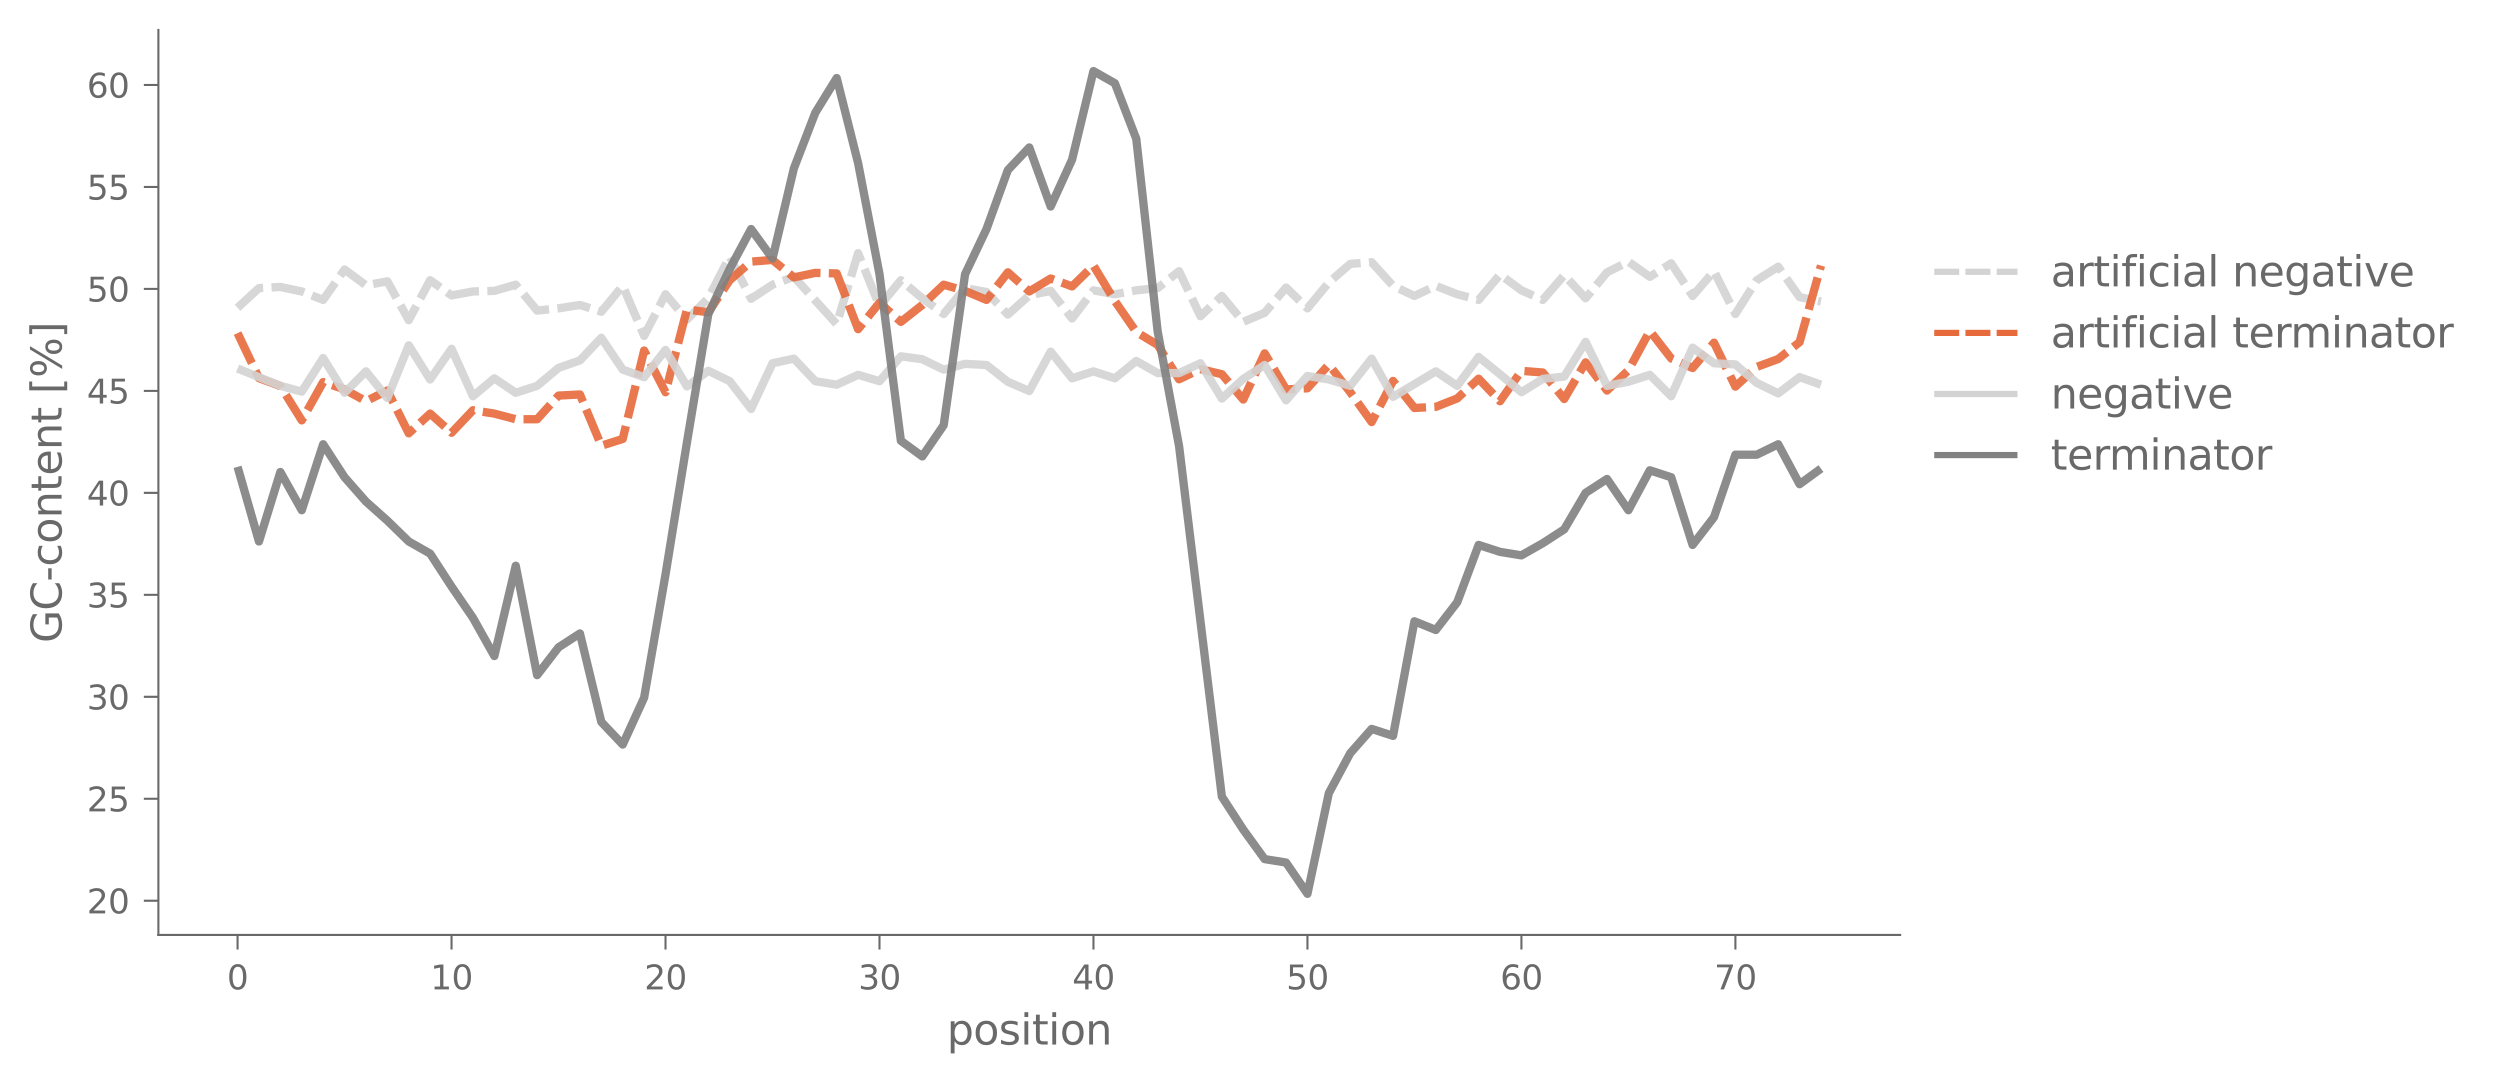 <?xml version="1.0" encoding="utf-8" standalone="no"?>
<!DOCTYPE svg PUBLIC "-//W3C//DTD SVG 1.1//EN"
  "http://www.w3.org/Graphics/SVG/1.1/DTD/svg11.dtd">
<svg xmlns:xlink="http://www.w3.org/1999/xlink" width="600.684pt" height="260.261pt" viewBox="0 0 600.684 260.261" xmlns="http://www.w3.org/2000/svg" version="1.1">
 <defs>
  <style type="text/css">*{stroke-linejoin: round; stroke-linecap: butt}</style>
 </defs>
 <g id="figure_1">
  <g id="patch_1">
   <path d="M 0 260.261 
L 600.684 260.261 
L 600.684 0 
L 0 0 
z
" style="fill: #ffffff"/>
  </g>
  <g id="axes_1">
   <g id="patch_2">
    <path d="M 38.058 224.64 
L 456.558 224.64 
L 456.558 7.2 
L 38.058 7.2 
z
" style="fill: #ffffff"/>
   </g>
   <g id="matplotlib.axis_1">
    <g id="xtick_1">
     <g id="line2d_1">
      <defs>
       <path id="m5dd0e2e7f7" d="M 0 0 
L 0 3.5 
" style="stroke: #696969; stroke-width: 0.5"/>
      </defs>
      <g>
       <use xlink:href="#m5dd0e2e7f7" x="57.081" y="224.64" style="fill: #696969; stroke: #696969; stroke-width: 0.5"/>
      </g>
     </g>
     <g id="text_1">
      <!-- 0 -->
      <g style="fill: #696969" transform="translate(54.536 237.719)scale(0.08 -0.08)">
       <defs>
        <path id="DejaVuSans-30" d="M 2034 4250 
Q 1547 4250 1301 3770 
Q 1056 3291 1056 2328 
Q 1056 1369 1301 889 
Q 1547 409 2034 409 
Q 2525 409 2770 889 
Q 3016 1369 3016 2328 
Q 3016 3291 2770 3770 
Q 2525 4250 2034 4250 
z
M 2034 4750 
Q 2819 4750 3233 4129 
Q 3647 3509 3647 2328 
Q 3647 1150 3233 529 
Q 2819 -91 2034 -91 
Q 1250 -91 836 529 
Q 422 1150 422 2328 
Q 422 3509 836 4129 
Q 1250 4750 2034 4750 
z
" transform="scale(0.016)"/>
       </defs>
       <use xlink:href="#DejaVuSans-30"/>
      </g>
     </g>
    </g>
    <g id="xtick_2">
     <g id="line2d_2">
      <g>
       <use xlink:href="#m5dd0e2e7f7" x="108.494" y="224.64" style="fill: #696969; stroke: #696969; stroke-width: 0.5"/>
      </g>
     </g>
     <g id="text_2">
      <!-- 10 -->
      <g style="fill: #696969" transform="translate(103.404 237.719)scale(0.08 -0.08)">
       <defs>
        <path id="DejaVuSans-31" d="M 794 531 
L 1825 531 
L 1825 4091 
L 703 3866 
L 703 4441 
L 1819 4666 
L 2450 4666 
L 2450 531 
L 3481 531 
L 3481 0 
L 794 0 
L 794 531 
z
" transform="scale(0.016)"/>
       </defs>
       <use xlink:href="#DejaVuSans-31"/>
       <use xlink:href="#DejaVuSans-30" x="63.623"/>
      </g>
     </g>
    </g>
    <g id="xtick_3">
     <g id="line2d_3">
      <g>
       <use xlink:href="#m5dd0e2e7f7" x="159.906" y="224.64" style="fill: #696969; stroke: #696969; stroke-width: 0.5"/>
      </g>
     </g>
     <g id="text_3">
      <!-- 20 -->
      <g style="fill: #696969" transform="translate(154.816 237.719)scale(0.08 -0.08)">
       <defs>
        <path id="DejaVuSans-32" d="M 1228 531 
L 3431 531 
L 3431 0 
L 469 0 
L 469 531 
Q 828 903 1448 1529 
Q 2069 2156 2228 2338 
Q 2531 2678 2651 2914 
Q 2772 3150 2772 3378 
Q 2772 3750 2511 3984 
Q 2250 4219 1831 4219 
Q 1534 4219 1204 4116 
Q 875 4013 500 3803 
L 500 4441 
Q 881 4594 1212 4672 
Q 1544 4750 1819 4750 
Q 2544 4750 2975 4387 
Q 3406 4025 3406 3419 
Q 3406 3131 3298 2873 
Q 3191 2616 2906 2266 
Q 2828 2175 2409 1742 
Q 1991 1309 1228 531 
z
" transform="scale(0.016)"/>
       </defs>
       <use xlink:href="#DejaVuSans-32"/>
       <use xlink:href="#DejaVuSans-30" x="63.623"/>
      </g>
     </g>
    </g>
    <g id="xtick_4">
     <g id="line2d_4">
      <g>
       <use xlink:href="#m5dd0e2e7f7" x="211.319" y="224.64" style="fill: #696969; stroke: #696969; stroke-width: 0.5"/>
      </g>
     </g>
     <g id="text_4">
      <!-- 30 -->
      <g style="fill: #696969" transform="translate(206.229 237.719)scale(0.08 -0.08)">
       <defs>
        <path id="DejaVuSans-33" d="M 2597 2516 
Q 3050 2419 3304 2112 
Q 3559 1806 3559 1356 
Q 3559 666 3084 287 
Q 2609 -91 1734 -91 
Q 1441 -91 1130 -33 
Q 819 25 488 141 
L 488 750 
Q 750 597 1062 519 
Q 1375 441 1716 441 
Q 2309 441 2620 675 
Q 2931 909 2931 1356 
Q 2931 1769 2642 2001 
Q 2353 2234 1838 2234 
L 1294 2234 
L 1294 2753 
L 1863 2753 
Q 2328 2753 2575 2939 
Q 2822 3125 2822 3475 
Q 2822 3834 2567 4026 
Q 2313 4219 1838 4219 
Q 1578 4219 1281 4162 
Q 984 4106 628 3988 
L 628 4550 
Q 988 4650 1302 4700 
Q 1616 4750 1894 4750 
Q 2613 4750 3031 4423 
Q 3450 4097 3450 3541 
Q 3450 3153 3228 2886 
Q 3006 2619 2597 2516 
z
" transform="scale(0.016)"/>
       </defs>
       <use xlink:href="#DejaVuSans-33"/>
       <use xlink:href="#DejaVuSans-30" x="63.623"/>
      </g>
     </g>
    </g>
    <g id="xtick_5">
     <g id="line2d_5">
      <g>
       <use xlink:href="#m5dd0e2e7f7" x="262.732" y="224.64" style="fill: #696969; stroke: #696969; stroke-width: 0.5"/>
      </g>
     </g>
     <g id="text_5">
      <!-- 40 -->
      <g style="fill: #696969" transform="translate(257.642 237.719)scale(0.08 -0.08)">
       <defs>
        <path id="DejaVuSans-34" d="M 2419 4116 
L 825 1625 
L 2419 1625 
L 2419 4116 
z
M 2253 4666 
L 3047 4666 
L 3047 1625 
L 3713 1625 
L 3713 1100 
L 3047 1100 
L 3047 0 
L 2419 0 
L 2419 1100 
L 313 1100 
L 313 1709 
L 2253 4666 
z
" transform="scale(0.016)"/>
       </defs>
       <use xlink:href="#DejaVuSans-34"/>
       <use xlink:href="#DejaVuSans-30" x="63.623"/>
      </g>
     </g>
    </g>
    <g id="xtick_6">
     <g id="line2d_6">
      <g>
       <use xlink:href="#m5dd0e2e7f7" x="314.145" y="224.64" style="fill: #696969; stroke: #696969; stroke-width: 0.5"/>
      </g>
     </g>
     <g id="text_6">
      <!-- 50 -->
      <g style="fill: #696969" transform="translate(309.055 237.719)scale(0.08 -0.08)">
       <defs>
        <path id="DejaVuSans-35" d="M 691 4666 
L 3169 4666 
L 3169 4134 
L 1269 4134 
L 1269 2991 
Q 1406 3038 1543 3061 
Q 1681 3084 1819 3084 
Q 2600 3084 3056 2656 
Q 3513 2228 3513 1497 
Q 3513 744 3044 326 
Q 2575 -91 1722 -91 
Q 1428 -91 1123 -41 
Q 819 9 494 109 
L 494 744 
Q 775 591 1075 516 
Q 1375 441 1709 441 
Q 2250 441 2565 725 
Q 2881 1009 2881 1497 
Q 2881 1984 2565 2268 
Q 2250 2553 1709 2553 
Q 1456 2553 1204 2497 
Q 953 2441 691 2322 
L 691 4666 
z
" transform="scale(0.016)"/>
       </defs>
       <use xlink:href="#DejaVuSans-35"/>
       <use xlink:href="#DejaVuSans-30" x="63.623"/>
      </g>
     </g>
    </g>
    <g id="xtick_7">
     <g id="line2d_7">
      <g>
       <use xlink:href="#m5dd0e2e7f7" x="365.558" y="224.64" style="fill: #696969; stroke: #696969; stroke-width: 0.5"/>
      </g>
     </g>
     <g id="text_7">
      <!-- 60 -->
      <g style="fill: #696969" transform="translate(360.468 237.719)scale(0.08 -0.08)">
       <defs>
        <path id="DejaVuSans-36" d="M 2113 2584 
Q 1688 2584 1439 2293 
Q 1191 2003 1191 1497 
Q 1191 994 1439 701 
Q 1688 409 2113 409 
Q 2538 409 2786 701 
Q 3034 994 3034 1497 
Q 3034 2003 2786 2293 
Q 2538 2584 2113 2584 
z
M 3366 4563 
L 3366 3988 
Q 3128 4100 2886 4159 
Q 2644 4219 2406 4219 
Q 1781 4219 1451 3797 
Q 1122 3375 1075 2522 
Q 1259 2794 1537 2939 
Q 1816 3084 2150 3084 
Q 2853 3084 3261 2657 
Q 3669 2231 3669 1497 
Q 3669 778 3244 343 
Q 2819 -91 2113 -91 
Q 1303 -91 875 529 
Q 447 1150 447 2328 
Q 447 3434 972 4092 
Q 1497 4750 2381 4750 
Q 2619 4750 2861 4703 
Q 3103 4656 3366 4563 
z
" transform="scale(0.016)"/>
       </defs>
       <use xlink:href="#DejaVuSans-36"/>
       <use xlink:href="#DejaVuSans-30" x="63.623"/>
      </g>
     </g>
    </g>
    <g id="xtick_8">
     <g id="line2d_8">
      <g>
       <use xlink:href="#m5dd0e2e7f7" x="416.97" y="224.64" style="fill: #696969; stroke: #696969; stroke-width: 0.5"/>
      </g>
     </g>
     <g id="text_8">
      <!-- 70 -->
      <g style="fill: #696969" transform="translate(411.88 237.719)scale(0.08 -0.08)">
       <defs>
        <path id="DejaVuSans-37" d="M 525 4666 
L 3525 4666 
L 3525 4397 
L 1831 0 
L 1172 0 
L 2766 4134 
L 525 4134 
L 525 4666 
z
" transform="scale(0.016)"/>
       </defs>
       <use xlink:href="#DejaVuSans-37"/>
       <use xlink:href="#DejaVuSans-30" x="63.623"/>
      </g>
     </g>
    </g>
    <g id="text_9">
     <!-- position -->
     <g style="fill: #696969" transform="translate(227.503 250.981)scale(0.1 -0.1)">
      <defs>
       <path id="DejaVuSans-70" d="M 1159 525 
L 1159 -1331 
L 581 -1331 
L 581 3500 
L 1159 3500 
L 1159 2969 
Q 1341 3281 1617 3432 
Q 1894 3584 2278 3584 
Q 2916 3584 3314 3078 
Q 3713 2572 3713 1747 
Q 3713 922 3314 415 
Q 2916 -91 2278 -91 
Q 1894 -91 1617 61 
Q 1341 213 1159 525 
z
M 3116 1747 
Q 3116 2381 2855 2742 
Q 2594 3103 2138 3103 
Q 1681 3103 1420 2742 
Q 1159 2381 1159 1747 
Q 1159 1113 1420 752 
Q 1681 391 2138 391 
Q 2594 391 2855 752 
Q 3116 1113 3116 1747 
z
" transform="scale(0.016)"/>
       <path id="DejaVuSans-6f" d="M 1959 3097 
Q 1497 3097 1228 2736 
Q 959 2375 959 1747 
Q 959 1119 1226 758 
Q 1494 397 1959 397 
Q 2419 397 2687 759 
Q 2956 1122 2956 1747 
Q 2956 2369 2687 2733 
Q 2419 3097 1959 3097 
z
M 1959 3584 
Q 2709 3584 3137 3096 
Q 3566 2609 3566 1747 
Q 3566 888 3137 398 
Q 2709 -91 1959 -91 
Q 1206 -91 779 398 
Q 353 888 353 1747 
Q 353 2609 779 3096 
Q 1206 3584 1959 3584 
z
" transform="scale(0.016)"/>
       <path id="DejaVuSans-73" d="M 2834 3397 
L 2834 2853 
Q 2591 2978 2328 3040 
Q 2066 3103 1784 3103 
Q 1356 3103 1142 2972 
Q 928 2841 928 2578 
Q 928 2378 1081 2264 
Q 1234 2150 1697 2047 
L 1894 2003 
Q 2506 1872 2764 1633 
Q 3022 1394 3022 966 
Q 3022 478 2636 193 
Q 2250 -91 1575 -91 
Q 1294 -91 989 -36 
Q 684 19 347 128 
L 347 722 
Q 666 556 975 473 
Q 1284 391 1588 391 
Q 1994 391 2212 530 
Q 2431 669 2431 922 
Q 2431 1156 2273 1281 
Q 2116 1406 1581 1522 
L 1381 1569 
Q 847 1681 609 1914 
Q 372 2147 372 2553 
Q 372 3047 722 3315 
Q 1072 3584 1716 3584 
Q 2034 3584 2315 3537 
Q 2597 3491 2834 3397 
z
" transform="scale(0.016)"/>
       <path id="DejaVuSans-69" d="M 603 3500 
L 1178 3500 
L 1178 0 
L 603 0 
L 603 3500 
z
M 603 4863 
L 1178 4863 
L 1178 4134 
L 603 4134 
L 603 4863 
z
" transform="scale(0.016)"/>
       <path id="DejaVuSans-74" d="M 1172 4494 
L 1172 3500 
L 2356 3500 
L 2356 3053 
L 1172 3053 
L 1172 1153 
Q 1172 725 1289 603 
Q 1406 481 1766 481 
L 2356 481 
L 2356 0 
L 1766 0 
Q 1100 0 847 248 
Q 594 497 594 1153 
L 594 3053 
L 172 3053 
L 172 3500 
L 594 3500 
L 594 4494 
L 1172 4494 
z
" transform="scale(0.016)"/>
       <path id="DejaVuSans-6e" d="M 3513 2113 
L 3513 0 
L 2938 0 
L 2938 2094 
Q 2938 2591 2744 2837 
Q 2550 3084 2163 3084 
Q 1697 3084 1428 2787 
Q 1159 2491 1159 1978 
L 1159 0 
L 581 0 
L 581 3500 
L 1159 3500 
L 1159 2956 
Q 1366 3272 1645 3428 
Q 1925 3584 2291 3584 
Q 2894 3584 3203 3211 
Q 3513 2838 3513 2113 
z
" transform="scale(0.016)"/>
      </defs>
      <use xlink:href="#DejaVuSans-70"/>
      <use xlink:href="#DejaVuSans-6f" x="63.477"/>
      <use xlink:href="#DejaVuSans-73" x="124.658"/>
      <use xlink:href="#DejaVuSans-69" x="176.758"/>
      <use xlink:href="#DejaVuSans-74" x="204.541"/>
      <use xlink:href="#DejaVuSans-69" x="243.75"/>
      <use xlink:href="#DejaVuSans-6f" x="271.533"/>
      <use xlink:href="#DejaVuSans-6e" x="332.715"/>
     </g>
    </g>
   </g>
   <g id="matplotlib.axis_2">
    <g id="ytick_1">
     <g id="line2d_9">
      <defs>
       <path id="m87e57a3529" d="M 0 0 
L -3.5 0 
" style="stroke: #696969; stroke-width: 0.5"/>
      </defs>
      <g>
       <use xlink:href="#m87e57a3529" x="38.058" y="216.424" style="fill: #696969; stroke: #696969; stroke-width: 0.5"/>
      </g>
     </g>
     <g id="text_10">
      <!-- 20 -->
      <g style="fill: #696969" transform="translate(20.878 219.464)scale(0.08 -0.08)">
       <use xlink:href="#DejaVuSans-32"/>
       <use xlink:href="#DejaVuSans-30" x="63.623"/>
      </g>
     </g>
    </g>
    <g id="ytick_2">
     <g id="line2d_10">
      <g>
       <use xlink:href="#m87e57a3529" x="38.058" y="191.924" style="fill: #696969; stroke: #696969; stroke-width: 0.5"/>
      </g>
     </g>
     <g id="text_11">
      <!-- 25 -->
      <g style="fill: #696969" transform="translate(20.878 194.963)scale(0.08 -0.08)">
       <use xlink:href="#DejaVuSans-32"/>
       <use xlink:href="#DejaVuSans-35" x="63.623"/>
      </g>
     </g>
    </g>
    <g id="ytick_3">
     <g id="line2d_11">
      <g>
       <use xlink:href="#m87e57a3529" x="38.058" y="167.423" style="fill: #696969; stroke: #696969; stroke-width: 0.5"/>
      </g>
     </g>
     <g id="text_12">
      <!-- 30 -->
      <g style="fill: #696969" transform="translate(20.878 170.463)scale(0.08 -0.08)">
       <use xlink:href="#DejaVuSans-33"/>
       <use xlink:href="#DejaVuSans-30" x="63.623"/>
      </g>
     </g>
    </g>
    <g id="ytick_4">
     <g id="line2d_12">
      <g>
       <use xlink:href="#m87e57a3529" x="38.058" y="142.923" style="fill: #696969; stroke: #696969; stroke-width: 0.5"/>
      </g>
     </g>
     <g id="text_13">
      <!-- 35 -->
      <g style="fill: #696969" transform="translate(20.878 145.962)scale(0.08 -0.08)">
       <use xlink:href="#DejaVuSans-33"/>
       <use xlink:href="#DejaVuSans-35" x="63.623"/>
      </g>
     </g>
    </g>
    <g id="ytick_5">
     <g id="line2d_13">
      <g>
       <use xlink:href="#m87e57a3529" x="38.058" y="118.422" style="fill: #696969; stroke: #696969; stroke-width: 0.5"/>
      </g>
     </g>
     <g id="text_14">
      <!-- 40 -->
      <g style="fill: #696969" transform="translate(20.878 121.462)scale(0.08 -0.08)">
       <use xlink:href="#DejaVuSans-34"/>
       <use xlink:href="#DejaVuSans-30" x="63.623"/>
      </g>
     </g>
    </g>
    <g id="ytick_6">
     <g id="line2d_14">
      <g>
       <use xlink:href="#m87e57a3529" x="38.058" y="93.922" style="fill: #696969; stroke: #696969; stroke-width: 0.5"/>
      </g>
     </g>
     <g id="text_15">
      <!-- 45 -->
      <g style="fill: #696969" transform="translate(20.878 96.961)scale(0.08 -0.08)">
       <use xlink:href="#DejaVuSans-34"/>
       <use xlink:href="#DejaVuSans-35" x="63.623"/>
      </g>
     </g>
    </g>
    <g id="ytick_7">
     <g id="line2d_15">
      <g>
       <use xlink:href="#m87e57a3529" x="38.058" y="69.421" style="fill: #696969; stroke: #696969; stroke-width: 0.5"/>
      </g>
     </g>
     <g id="text_16">
      <!-- 50 -->
      <g style="fill: #696969" transform="translate(20.878 72.46)scale(0.08 -0.08)">
       <use xlink:href="#DejaVuSans-35"/>
       <use xlink:href="#DejaVuSans-30" x="63.623"/>
      </g>
     </g>
    </g>
    <g id="ytick_8">
     <g id="line2d_16">
      <g>
       <use xlink:href="#m87e57a3529" x="38.058" y="44.92" style="fill: #696969; stroke: #696969; stroke-width: 0.5"/>
      </g>
     </g>
     <g id="text_17">
      <!-- 55 -->
      <g style="fill: #696969" transform="translate(20.878 47.96)scale(0.08 -0.08)">
       <use xlink:href="#DejaVuSans-35"/>
       <use xlink:href="#DejaVuSans-35" x="63.623"/>
      </g>
     </g>
    </g>
    <g id="ytick_9">
     <g id="line2d_17">
      <g>
       <use xlink:href="#m87e57a3529" x="38.058" y="20.42" style="fill: #696969; stroke: #696969; stroke-width: 0.5"/>
      </g>
     </g>
     <g id="text_18">
      <!-- 60 -->
      <g style="fill: #696969" transform="translate(20.878 23.459)scale(0.08 -0.08)">
       <use xlink:href="#DejaVuSans-36"/>
       <use xlink:href="#DejaVuSans-30" x="63.623"/>
      </g>
     </g>
    </g>
    <g id="text_19">
     <!-- GC-content [%] -->
     <g style="fill: #696969" transform="translate(14.798 154.474)rotate(-90)scale(0.1 -0.1)">
      <defs>
       <path id="DejaVuSans-47" d="M 3809 666 
L 3809 1919 
L 2778 1919 
L 2778 2438 
L 4434 2438 
L 4434 434 
Q 4069 175 3628 42 
Q 3188 -91 2688 -91 
Q 1594 -91 976 548 
Q 359 1188 359 2328 
Q 359 3472 976 4111 
Q 1594 4750 2688 4750 
Q 3144 4750 3555 4637 
Q 3966 4525 4313 4306 
L 4313 3634 
Q 3963 3931 3569 4081 
Q 3175 4231 2741 4231 
Q 1884 4231 1454 3753 
Q 1025 3275 1025 2328 
Q 1025 1384 1454 906 
Q 1884 428 2741 428 
Q 3075 428 3337 486 
Q 3600 544 3809 666 
z
" transform="scale(0.016)"/>
       <path id="DejaVuSans-43" d="M 4122 4306 
L 4122 3641 
Q 3803 3938 3442 4084 
Q 3081 4231 2675 4231 
Q 1875 4231 1450 3742 
Q 1025 3253 1025 2328 
Q 1025 1406 1450 917 
Q 1875 428 2675 428 
Q 3081 428 3442 575 
Q 3803 722 4122 1019 
L 4122 359 
Q 3791 134 3420 21 
Q 3050 -91 2638 -91 
Q 1578 -91 968 557 
Q 359 1206 359 2328 
Q 359 3453 968 4101 
Q 1578 4750 2638 4750 
Q 3056 4750 3426 4639 
Q 3797 4528 4122 4306 
z
" transform="scale(0.016)"/>
       <path id="DejaVuSans-2d" d="M 313 2009 
L 1997 2009 
L 1997 1497 
L 313 1497 
L 313 2009 
z
" transform="scale(0.016)"/>
       <path id="DejaVuSans-63" d="M 3122 3366 
L 3122 2828 
Q 2878 2963 2633 3030 
Q 2388 3097 2138 3097 
Q 1578 3097 1268 2742 
Q 959 2388 959 1747 
Q 959 1106 1268 751 
Q 1578 397 2138 397 
Q 2388 397 2633 464 
Q 2878 531 3122 666 
L 3122 134 
Q 2881 22 2623 -34 
Q 2366 -91 2075 -91 
Q 1284 -91 818 406 
Q 353 903 353 1747 
Q 353 2603 823 3093 
Q 1294 3584 2113 3584 
Q 2378 3584 2631 3529 
Q 2884 3475 3122 3366 
z
" transform="scale(0.016)"/>
       <path id="DejaVuSans-65" d="M 3597 1894 
L 3597 1613 
L 953 1613 
Q 991 1019 1311 708 
Q 1631 397 2203 397 
Q 2534 397 2845 478 
Q 3156 559 3463 722 
L 3463 178 
Q 3153 47 2828 -22 
Q 2503 -91 2169 -91 
Q 1331 -91 842 396 
Q 353 884 353 1716 
Q 353 2575 817 3079 
Q 1281 3584 2069 3584 
Q 2775 3584 3186 3129 
Q 3597 2675 3597 1894 
z
M 3022 2063 
Q 3016 2534 2758 2815 
Q 2500 3097 2075 3097 
Q 1594 3097 1305 2825 
Q 1016 2553 972 2059 
L 3022 2063 
z
" transform="scale(0.016)"/>
       <path id="DejaVuSans-20" transform="scale(0.016)"/>
       <path id="DejaVuSans-5b" d="M 550 4863 
L 1875 4863 
L 1875 4416 
L 1125 4416 
L 1125 -397 
L 1875 -397 
L 1875 -844 
L 550 -844 
L 550 4863 
z
" transform="scale(0.016)"/>
       <path id="DejaVuSans-25" d="M 4653 2053 
Q 4381 2053 4226 1822 
Q 4072 1591 4072 1178 
Q 4072 772 4226 539 
Q 4381 306 4653 306 
Q 4919 306 5073 539 
Q 5228 772 5228 1178 
Q 5228 1588 5073 1820 
Q 4919 2053 4653 2053 
z
M 4653 2450 
Q 5147 2450 5437 2106 
Q 5728 1763 5728 1178 
Q 5728 594 5436 251 
Q 5144 -91 4653 -91 
Q 4153 -91 3862 251 
Q 3572 594 3572 1178 
Q 3572 1766 3864 2108 
Q 4156 2450 4653 2450 
z
M 1428 4353 
Q 1159 4353 1004 4120 
Q 850 3888 850 3481 
Q 850 3069 1003 2837 
Q 1156 2606 1428 2606 
Q 1700 2606 1854 2837 
Q 2009 3069 2009 3481 
Q 2009 3884 1853 4118 
Q 1697 4353 1428 4353 
z
M 4250 4750 
L 4750 4750 
L 1831 -91 
L 1331 -91 
L 4250 4750 
z
M 1428 4750 
Q 1922 4750 2215 4408 
Q 2509 4066 2509 3481 
Q 2509 2891 2217 2550 
Q 1925 2209 1428 2209 
Q 931 2209 642 2551 
Q 353 2894 353 3481 
Q 353 4063 643 4406 
Q 934 4750 1428 4750 
z
" transform="scale(0.016)"/>
       <path id="DejaVuSans-5d" d="M 1947 4863 
L 1947 -844 
L 622 -844 
L 622 -397 
L 1369 -397 
L 1369 4416 
L 622 4416 
L 622 4863 
L 1947 4863 
z
" transform="scale(0.016)"/>
      </defs>
      <use xlink:href="#DejaVuSans-47"/>
      <use xlink:href="#DejaVuSans-43" x="77.49"/>
      <use xlink:href="#DejaVuSans-2d" x="147.314"/>
      <use xlink:href="#DejaVuSans-63" x="183.398"/>
      <use xlink:href="#DejaVuSans-6f" x="238.379"/>
      <use xlink:href="#DejaVuSans-6e" x="299.561"/>
      <use xlink:href="#DejaVuSans-74" x="362.939"/>
      <use xlink:href="#DejaVuSans-65" x="402.148"/>
      <use xlink:href="#DejaVuSans-6e" x="463.672"/>
      <use xlink:href="#DejaVuSans-74" x="527.051"/>
      <use xlink:href="#DejaVuSans-20" x="566.26"/>
      <use xlink:href="#DejaVuSans-5b" x="598.047"/>
      <use xlink:href="#DejaVuSans-25" x="637.061"/>
      <use xlink:href="#DejaVuSans-5d" x="732.08"/>
     </g>
    </g>
   </g>
   <g id="line2d_18">
    <path d="M 57.081 73.952 
L 62.222 69.218 
L 67.363 68.948 
L 72.505 70.03 
L 77.646 72.058 
L 82.787 64.755 
L 87.929 68.542 
L 93.07 67.595 
L 98.211 76.927 
L 103.352 67.325 
L 108.494 70.976 
L 113.635 70.03 
L 118.776 69.894 
L 123.917 68.407 
L 129.059 74.628 
L 134.2 74.087 
L 139.341 73.276 
L 144.483 74.899 
L 149.624 68.677 
L 154.765 80.714 
L 159.906 70.706 
L 165.048 76.792 
L 170.189 71.653 
L 175.33 61.644 
L 180.472 71.788 
L 185.613 68.407 
L 190.754 66.513 
L 195.895 72.194 
L 201.037 77.874 
L 206.178 60.833 
L 211.319 73.546 
L 216.46 67.325 
L 221.602 71.653 
L 226.743 75.44 
L 231.884 69.218 
L 237.026 70.165 
L 242.167 75.575 
L 247.308 70.976 
L 252.449 69.894 
L 257.591 76.522 
L 262.732 69.759 
L 267.873 70.706 
L 273.015 69.759 
L 278.156 69.218 
L 283.297 65.161 
L 288.438 75.981 
L 293.58 71.112 
L 298.721 77.333 
L 303.862 75.169 
L 309.003 69.083 
L 314.145 74.087 
L 319.286 67.866 
L 324.427 63.402 
L 329.569 62.997 
L 334.71 68.677 
L 339.851 71.112 
L 344.992 68.677 
L 350.134 70.706 
L 355.275 72.058 
L 360.416 65.972 
L 365.558 69.759 
L 370.699 72.058 
L 375.84 66.107 
L 380.981 71.653 
L 386.123 65.431 
L 391.264 62.861 
L 396.405 66.513 
L 401.546 63.267 
L 406.688 71.112 
L 411.829 65.161 
L 416.97 75.44 
L 422.112 67.325 
L 427.253 64.079 
L 432.394 71.382 
L 437.535 72.464 
" clip-path="url(#pf331267b4b)" style="fill: none; stroke-dasharray: 8,2; stroke-dashoffset: 0; stroke: #d3d3d3; stroke-opacity: 0.9; stroke-width: 2"/>
   </g>
   <g id="line2d_19">
    <path d="M 57.081 80.038 
L 62.222 90.858 
L 67.363 92.752 
L 72.505 101.002 
L 77.646 91.805 
L 82.787 93.563 
L 87.929 96.403 
L 93.07 93.834 
L 98.211 104.113 
L 103.352 99.379 
L 108.494 103.977 
L 113.635 98.567 
L 118.776 99.379 
L 123.917 100.731 
L 129.059 100.731 
L 134.2 95.051 
L 139.341 94.78 
L 144.483 107.088 
L 149.624 105.465 
L 154.765 84.231 
L 159.906 94.239 
L 165.048 74.358 
L 170.189 75.034 
L 175.33 67.325 
L 180.472 62.861 
L 185.613 62.456 
L 190.754 66.648 
L 195.895 65.566 
L 201.037 65.702 
L 206.178 79.091 
L 211.319 72.735 
L 216.46 77.333 
L 221.602 73.276 
L 226.743 68.407 
L 231.884 69.894 
L 237.026 72.058 
L 242.167 65.431 
L 247.308 70.03 
L 252.449 66.919 
L 257.591 68.812 
L 262.732 63.808 
L 267.873 72.329 
L 273.015 79.768 
L 278.156 82.878 
L 283.297 91.129 
L 288.438 88.694 
L 293.58 89.911 
L 298.721 95.998 
L 303.862 84.907 
L 309.003 93.563 
L 314.145 93.293 
L 319.286 87.612 
L 324.427 94.239 
L 329.569 101.408 
L 334.71 91.534 
L 339.851 98.026 
L 344.992 97.756 
L 350.134 95.727 
L 355.275 90.993 
L 360.416 96.403 
L 365.558 89.1 
L 370.699 89.506 
L 375.84 95.862 
L 380.981 87.071 
L 386.123 93.834 
L 391.264 88.965 
L 396.405 79.497 
L 401.546 86.124 
L 406.688 88.424 
L 411.829 82.337 
L 416.97 92.887 
L 422.112 88.153 
L 427.253 86.26 
L 432.394 82.202 
L 437.535 63.808 
" clip-path="url(#pf331267b4b)" style="fill: none; stroke-dasharray: 8,2; stroke-dashoffset: 0; stroke: #e76a3c; stroke-opacity: 0.9; stroke-width: 2"/>
   </g>
   <g id="line2d_20">
    <path d="M 57.081 88.535 
L 62.222 90.62 
L 67.363 92.705 
L 72.505 94.095 
L 77.646 86.033 
L 82.787 94.373 
L 87.929 89.23 
L 93.07 95.624 
L 98.211 82.975 
L 103.352 91.176 
L 108.494 83.809 
L 113.635 95.207 
L 118.776 90.898 
L 123.917 94.373 
L 129.059 92.705 
L 134.2 88.396 
L 139.341 86.589 
L 144.483 81.167 
L 149.624 88.813 
L 154.765 90.62 
L 159.906 84.087 
L 165.048 92.844 
L 170.189 89.091 
L 175.33 91.593 
L 180.472 98.266 
L 185.613 87.284 
L 190.754 86.172 
L 195.895 91.593 
L 201.037 92.427 
L 206.178 90.064 
L 211.319 91.593 
L 216.46 85.616 
L 221.602 86.311 
L 226.743 88.813 
L 231.884 87.423 
L 237.026 87.701 
L 242.167 91.732 
L 247.308 93.956 
L 252.449 84.504 
L 257.591 90.898 
L 262.732 89.23 
L 267.873 90.898 
L 273.015 86.728 
L 278.156 89.647 
L 283.297 89.647 
L 288.438 87.284 
L 293.58 95.763 
L 298.721 91.037 
L 303.862 87.701 
L 309.003 96.181 
L 314.145 90.342 
L 319.286 91.176 
L 324.427 92.705 
L 329.569 86.172 
L 334.71 95.346 
L 339.851 92.288 
L 344.992 89.23 
L 350.134 92.705 
L 355.275 85.755 
L 360.416 89.925 
L 365.558 94.234 
L 370.699 91.037 
L 375.84 90.481 
L 380.981 82.14 
L 386.123 92.705 
L 391.264 91.732 
L 396.405 90.064 
L 401.546 95.207 
L 406.688 83.531 
L 411.829 87.284 
L 416.97 87.562 
L 422.112 92.01 
L 427.253 94.512 
L 432.394 90.62 
L 437.535 92.427 
" clip-path="url(#pf331267b4b)" style="fill: none; stroke-dasharray: 2,0; stroke-dashoffset: 0; stroke: #d3d3d3; stroke-opacity: 0.9; stroke-width: 2"/>
   </g>
   <g id="line2d_21">
    <path d="M 57.081 112.167 
L 62.222 130.099 
L 67.363 113.418 
L 72.505 122.592 
L 77.646 106.745 
L 82.787 114.669 
L 87.929 120.507 
L 93.07 125.095 
L 98.211 130.099 
L 103.352 133.018 
L 108.494 140.942 
L 113.635 148.448 
L 118.776 157.623 
L 123.917 135.937 
L 129.059 162.21 
L 134.2 155.538 
L 139.341 152.202 
L 144.483 173.47 
L 149.624 178.892 
L 154.765 167.632 
L 159.906 138.023 
L 165.048 106.328 
L 170.189 75.468 
L 175.33 64.625 
L 180.472 55.033 
L 185.613 62.123 
L 190.754 40.437 
L 195.895 27.092 
L 201.037 18.752 
L 206.178 39.186 
L 211.319 65.876 
L 216.46 105.911 
L 221.602 109.665 
L 226.743 102.158 
L 231.884 65.876 
L 237.026 55.033 
L 242.167 40.854 
L 247.308 35.433 
L 252.449 49.612 
L 257.591 38.352 
L 262.732 17.084 
L 267.873 20.003 
L 273.015 33.348 
L 278.156 79.638 
L 283.297 107.162 
L 288.438 149.282 
L 293.58 191.403 
L 298.721 199.326 
L 303.862 206.416 
L 309.003 207.25 
L 314.145 214.756 
L 319.286 190.569 
L 324.427 180.977 
L 329.569 175.138 
L 334.71 176.807 
L 339.851 149.282 
L 344.992 151.368 
L 350.134 144.695 
L 355.275 130.933 
L 360.416 132.601 
L 365.558 133.435 
L 370.699 130.516 
L 375.84 127.18 
L 380.981 118.422 
L 386.123 115.086 
L 391.264 122.592 
L 396.405 113.001 
L 401.546 114.669 
L 406.688 130.933 
L 411.829 124.261 
L 416.97 109.248 
L 422.112 109.248 
L 427.253 106.745 
L 432.394 116.337 
L 437.535 112.584 
" clip-path="url(#pf331267b4b)" style="fill: none; stroke-dasharray: 2,0; stroke-dashoffset: 0; stroke: #808080; stroke-opacity: 0.9; stroke-width: 2"/>
   </g>
   <g id="line2d_22"/>
   <g id="line2d_23"/>
   <g id="line2d_24"/>
   <g id="line2d_25"/>
   <g id="patch_3">
    <path d="M 38.058 224.64 
L 38.058 7.2 
" style="fill: none; stroke: #696969; stroke-width: 0.5; stroke-linejoin: miter; stroke-linecap: square"/>
   </g>
   <g id="patch_4">
    <path d="M 38.058 224.64 
L 456.558 224.64 
" style="fill: none; stroke: #696969; stroke-width: 0.5; stroke-linejoin: miter; stroke-linecap: square"/>
   </g>
   <g id="legend_1">
    <g id="line2d_26">
     <path d="M 464.743 65.31 
L 474.743 65.31 
L 484.743 65.31 
" style="fill: none; stroke-dasharray: 6,1.5; stroke-dashoffset: 0; stroke: #d3d3d3; stroke-width: 1.5"/>
    </g>
    <g id="text_20">
     <!-- artificial negative -->
     <g style="fill: #696969" transform="translate(492.743 68.81)scale(0.1 -0.1)">
      <defs>
       <path id="DejaVuSans-61" d="M 2194 1759 
Q 1497 1759 1228 1600 
Q 959 1441 959 1056 
Q 959 750 1161 570 
Q 1363 391 1709 391 
Q 2188 391 2477 730 
Q 2766 1069 2766 1631 
L 2766 1759 
L 2194 1759 
z
M 3341 1997 
L 3341 0 
L 2766 0 
L 2766 531 
Q 2569 213 2275 61 
Q 1981 -91 1556 -91 
Q 1019 -91 701 211 
Q 384 513 384 1019 
Q 384 1609 779 1909 
Q 1175 2209 1959 2209 
L 2766 2209 
L 2766 2266 
Q 2766 2663 2505 2880 
Q 2244 3097 1772 3097 
Q 1472 3097 1187 3025 
Q 903 2953 641 2809 
L 641 3341 
Q 956 3463 1253 3523 
Q 1550 3584 1831 3584 
Q 2591 3584 2966 3190 
Q 3341 2797 3341 1997 
z
" transform="scale(0.016)"/>
       <path id="DejaVuSans-72" d="M 2631 2963 
Q 2534 3019 2420 3045 
Q 2306 3072 2169 3072 
Q 1681 3072 1420 2755 
Q 1159 2438 1159 1844 
L 1159 0 
L 581 0 
L 581 3500 
L 1159 3500 
L 1159 2956 
Q 1341 3275 1631 3429 
Q 1922 3584 2338 3584 
Q 2397 3584 2469 3576 
Q 2541 3569 2628 3553 
L 2631 2963 
z
" transform="scale(0.016)"/>
       <path id="DejaVuSans-66" d="M 2375 4863 
L 2375 4384 
L 1825 4384 
Q 1516 4384 1395 4259 
Q 1275 4134 1275 3809 
L 1275 3500 
L 2222 3500 
L 2222 3053 
L 1275 3053 
L 1275 0 
L 697 0 
L 697 3053 
L 147 3053 
L 147 3500 
L 697 3500 
L 697 3744 
Q 697 4328 969 4595 
Q 1241 4863 1831 4863 
L 2375 4863 
z
" transform="scale(0.016)"/>
       <path id="DejaVuSans-6c" d="M 603 4863 
L 1178 4863 
L 1178 0 
L 603 0 
L 603 4863 
z
" transform="scale(0.016)"/>
       <path id="DejaVuSans-67" d="M 2906 1791 
Q 2906 2416 2648 2759 
Q 2391 3103 1925 3103 
Q 1463 3103 1205 2759 
Q 947 2416 947 1791 
Q 947 1169 1205 825 
Q 1463 481 1925 481 
Q 2391 481 2648 825 
Q 2906 1169 2906 1791 
z
M 3481 434 
Q 3481 -459 3084 -895 
Q 2688 -1331 1869 -1331 
Q 1566 -1331 1297 -1286 
Q 1028 -1241 775 -1147 
L 775 -588 
Q 1028 -725 1275 -790 
Q 1522 -856 1778 -856 
Q 2344 -856 2625 -561 
Q 2906 -266 2906 331 
L 2906 616 
Q 2728 306 2450 153 
Q 2172 0 1784 0 
Q 1141 0 747 490 
Q 353 981 353 1791 
Q 353 2603 747 3093 
Q 1141 3584 1784 3584 
Q 2172 3584 2450 3431 
Q 2728 3278 2906 2969 
L 2906 3500 
L 3481 3500 
L 3481 434 
z
" transform="scale(0.016)"/>
       <path id="DejaVuSans-76" d="M 191 3500 
L 800 3500 
L 1894 563 
L 2988 3500 
L 3597 3500 
L 2284 0 
L 1503 0 
L 191 3500 
z
" transform="scale(0.016)"/>
      </defs>
      <use xlink:href="#DejaVuSans-61"/>
      <use xlink:href="#DejaVuSans-72" x="61.279"/>
      <use xlink:href="#DejaVuSans-74" x="102.393"/>
      <use xlink:href="#DejaVuSans-69" x="141.602"/>
      <use xlink:href="#DejaVuSans-66" x="169.385"/>
      <use xlink:href="#DejaVuSans-69" x="204.59"/>
      <use xlink:href="#DejaVuSans-63" x="232.373"/>
      <use xlink:href="#DejaVuSans-69" x="287.354"/>
      <use xlink:href="#DejaVuSans-61" x="315.137"/>
      <use xlink:href="#DejaVuSans-6c" x="376.416"/>
      <use xlink:href="#DejaVuSans-20" x="404.199"/>
      <use xlink:href="#DejaVuSans-6e" x="435.986"/>
      <use xlink:href="#DejaVuSans-65" x="499.365"/>
      <use xlink:href="#DejaVuSans-67" x="560.889"/>
      <use xlink:href="#DejaVuSans-61" x="624.365"/>
      <use xlink:href="#DejaVuSans-74" x="685.645"/>
      <use xlink:href="#DejaVuSans-69" x="724.854"/>
      <use xlink:href="#DejaVuSans-76" x="752.637"/>
      <use xlink:href="#DejaVuSans-65" x="811.816"/>
     </g>
    </g>
    <g id="line2d_27">
     <path d="M 464.743 79.988 
L 474.743 79.988 
L 484.743 79.988 
" style="fill: none; stroke-dasharray: 6,1.5; stroke-dashoffset: 0; stroke: #e76a3c; stroke-width: 1.5"/>
    </g>
    <g id="text_21">
     <!-- artificial terminator -->
     <g style="fill: #696969" transform="translate(492.743 83.488)scale(0.1 -0.1)">
      <defs>
       <path id="DejaVuSans-6d" d="M 3328 2828 
Q 3544 3216 3844 3400 
Q 4144 3584 4550 3584 
Q 5097 3584 5394 3201 
Q 5691 2819 5691 2113 
L 5691 0 
L 5113 0 
L 5113 2094 
Q 5113 2597 4934 2840 
Q 4756 3084 4391 3084 
Q 3944 3084 3684 2787 
Q 3425 2491 3425 1978 
L 3425 0 
L 2847 0 
L 2847 2094 
Q 2847 2600 2669 2842 
Q 2491 3084 2119 3084 
Q 1678 3084 1418 2786 
Q 1159 2488 1159 1978 
L 1159 0 
L 581 0 
L 581 3500 
L 1159 3500 
L 1159 2956 
Q 1356 3278 1631 3431 
Q 1906 3584 2284 3584 
Q 2666 3584 2933 3390 
Q 3200 3197 3328 2828 
z
" transform="scale(0.016)"/>
      </defs>
      <use xlink:href="#DejaVuSans-61"/>
      <use xlink:href="#DejaVuSans-72" x="61.279"/>
      <use xlink:href="#DejaVuSans-74" x="102.393"/>
      <use xlink:href="#DejaVuSans-69" x="141.602"/>
      <use xlink:href="#DejaVuSans-66" x="169.385"/>
      <use xlink:href="#DejaVuSans-69" x="204.59"/>
      <use xlink:href="#DejaVuSans-63" x="232.373"/>
      <use xlink:href="#DejaVuSans-69" x="287.354"/>
      <use xlink:href="#DejaVuSans-61" x="315.137"/>
      <use xlink:href="#DejaVuSans-6c" x="376.416"/>
      <use xlink:href="#DejaVuSans-20" x="404.199"/>
      <use xlink:href="#DejaVuSans-74" x="435.986"/>
      <use xlink:href="#DejaVuSans-65" x="475.195"/>
      <use xlink:href="#DejaVuSans-72" x="536.719"/>
      <use xlink:href="#DejaVuSans-6d" x="576.082"/>
      <use xlink:href="#DejaVuSans-69" x="673.494"/>
      <use xlink:href="#DejaVuSans-6e" x="701.277"/>
      <use xlink:href="#DejaVuSans-61" x="764.656"/>
      <use xlink:href="#DejaVuSans-74" x="825.936"/>
      <use xlink:href="#DejaVuSans-6f" x="865.145"/>
      <use xlink:href="#DejaVuSans-72" x="926.326"/>
     </g>
    </g>
    <g id="line2d_28">
     <path d="M 464.743 94.666 
L 474.743 94.666 
L 484.743 94.666 
" style="fill: none; stroke-dasharray: 1.5,0; stroke-dashoffset: 0; stroke: #d3d3d3; stroke-width: 1.5"/>
    </g>
    <g id="text_22">
     <!-- negative -->
     <g style="fill: #696969" transform="translate(492.743 98.166)scale(0.1 -0.1)">
      <use xlink:href="#DejaVuSans-6e"/>
      <use xlink:href="#DejaVuSans-65" x="63.379"/>
      <use xlink:href="#DejaVuSans-67" x="124.902"/>
      <use xlink:href="#DejaVuSans-61" x="188.379"/>
      <use xlink:href="#DejaVuSans-74" x="249.658"/>
      <use xlink:href="#DejaVuSans-69" x="288.867"/>
      <use xlink:href="#DejaVuSans-76" x="316.65"/>
      <use xlink:href="#DejaVuSans-65" x="375.83"/>
     </g>
    </g>
    <g id="line2d_29">
     <path d="M 464.743 109.344 
L 474.743 109.344 
L 484.743 109.344 
" style="fill: none; stroke-dasharray: 1.5,0; stroke-dashoffset: 0; stroke: #808080; stroke-width: 1.5"/>
    </g>
    <g id="text_23">
     <!-- terminator -->
     <g style="fill: #696969" transform="translate(492.743 112.844)scale(0.1 -0.1)">
      <use xlink:href="#DejaVuSans-74"/>
      <use xlink:href="#DejaVuSans-65" x="39.209"/>
      <use xlink:href="#DejaVuSans-72" x="100.732"/>
      <use xlink:href="#DejaVuSans-6d" x="140.096"/>
      <use xlink:href="#DejaVuSans-69" x="237.508"/>
      <use xlink:href="#DejaVuSans-6e" x="265.291"/>
      <use xlink:href="#DejaVuSans-61" x="328.67"/>
      <use xlink:href="#DejaVuSans-74" x="389.949"/>
      <use xlink:href="#DejaVuSans-6f" x="429.158"/>
      <use xlink:href="#DejaVuSans-72" x="490.34"/>
     </g>
    </g>
   </g>
  </g>
 </g>
 <defs>
  <clipPath id="pf331267b4b">
   <rect x="38.058" y="7.2" width="418.5" height="217.44"/>
  </clipPath>
 </defs>
</svg>
